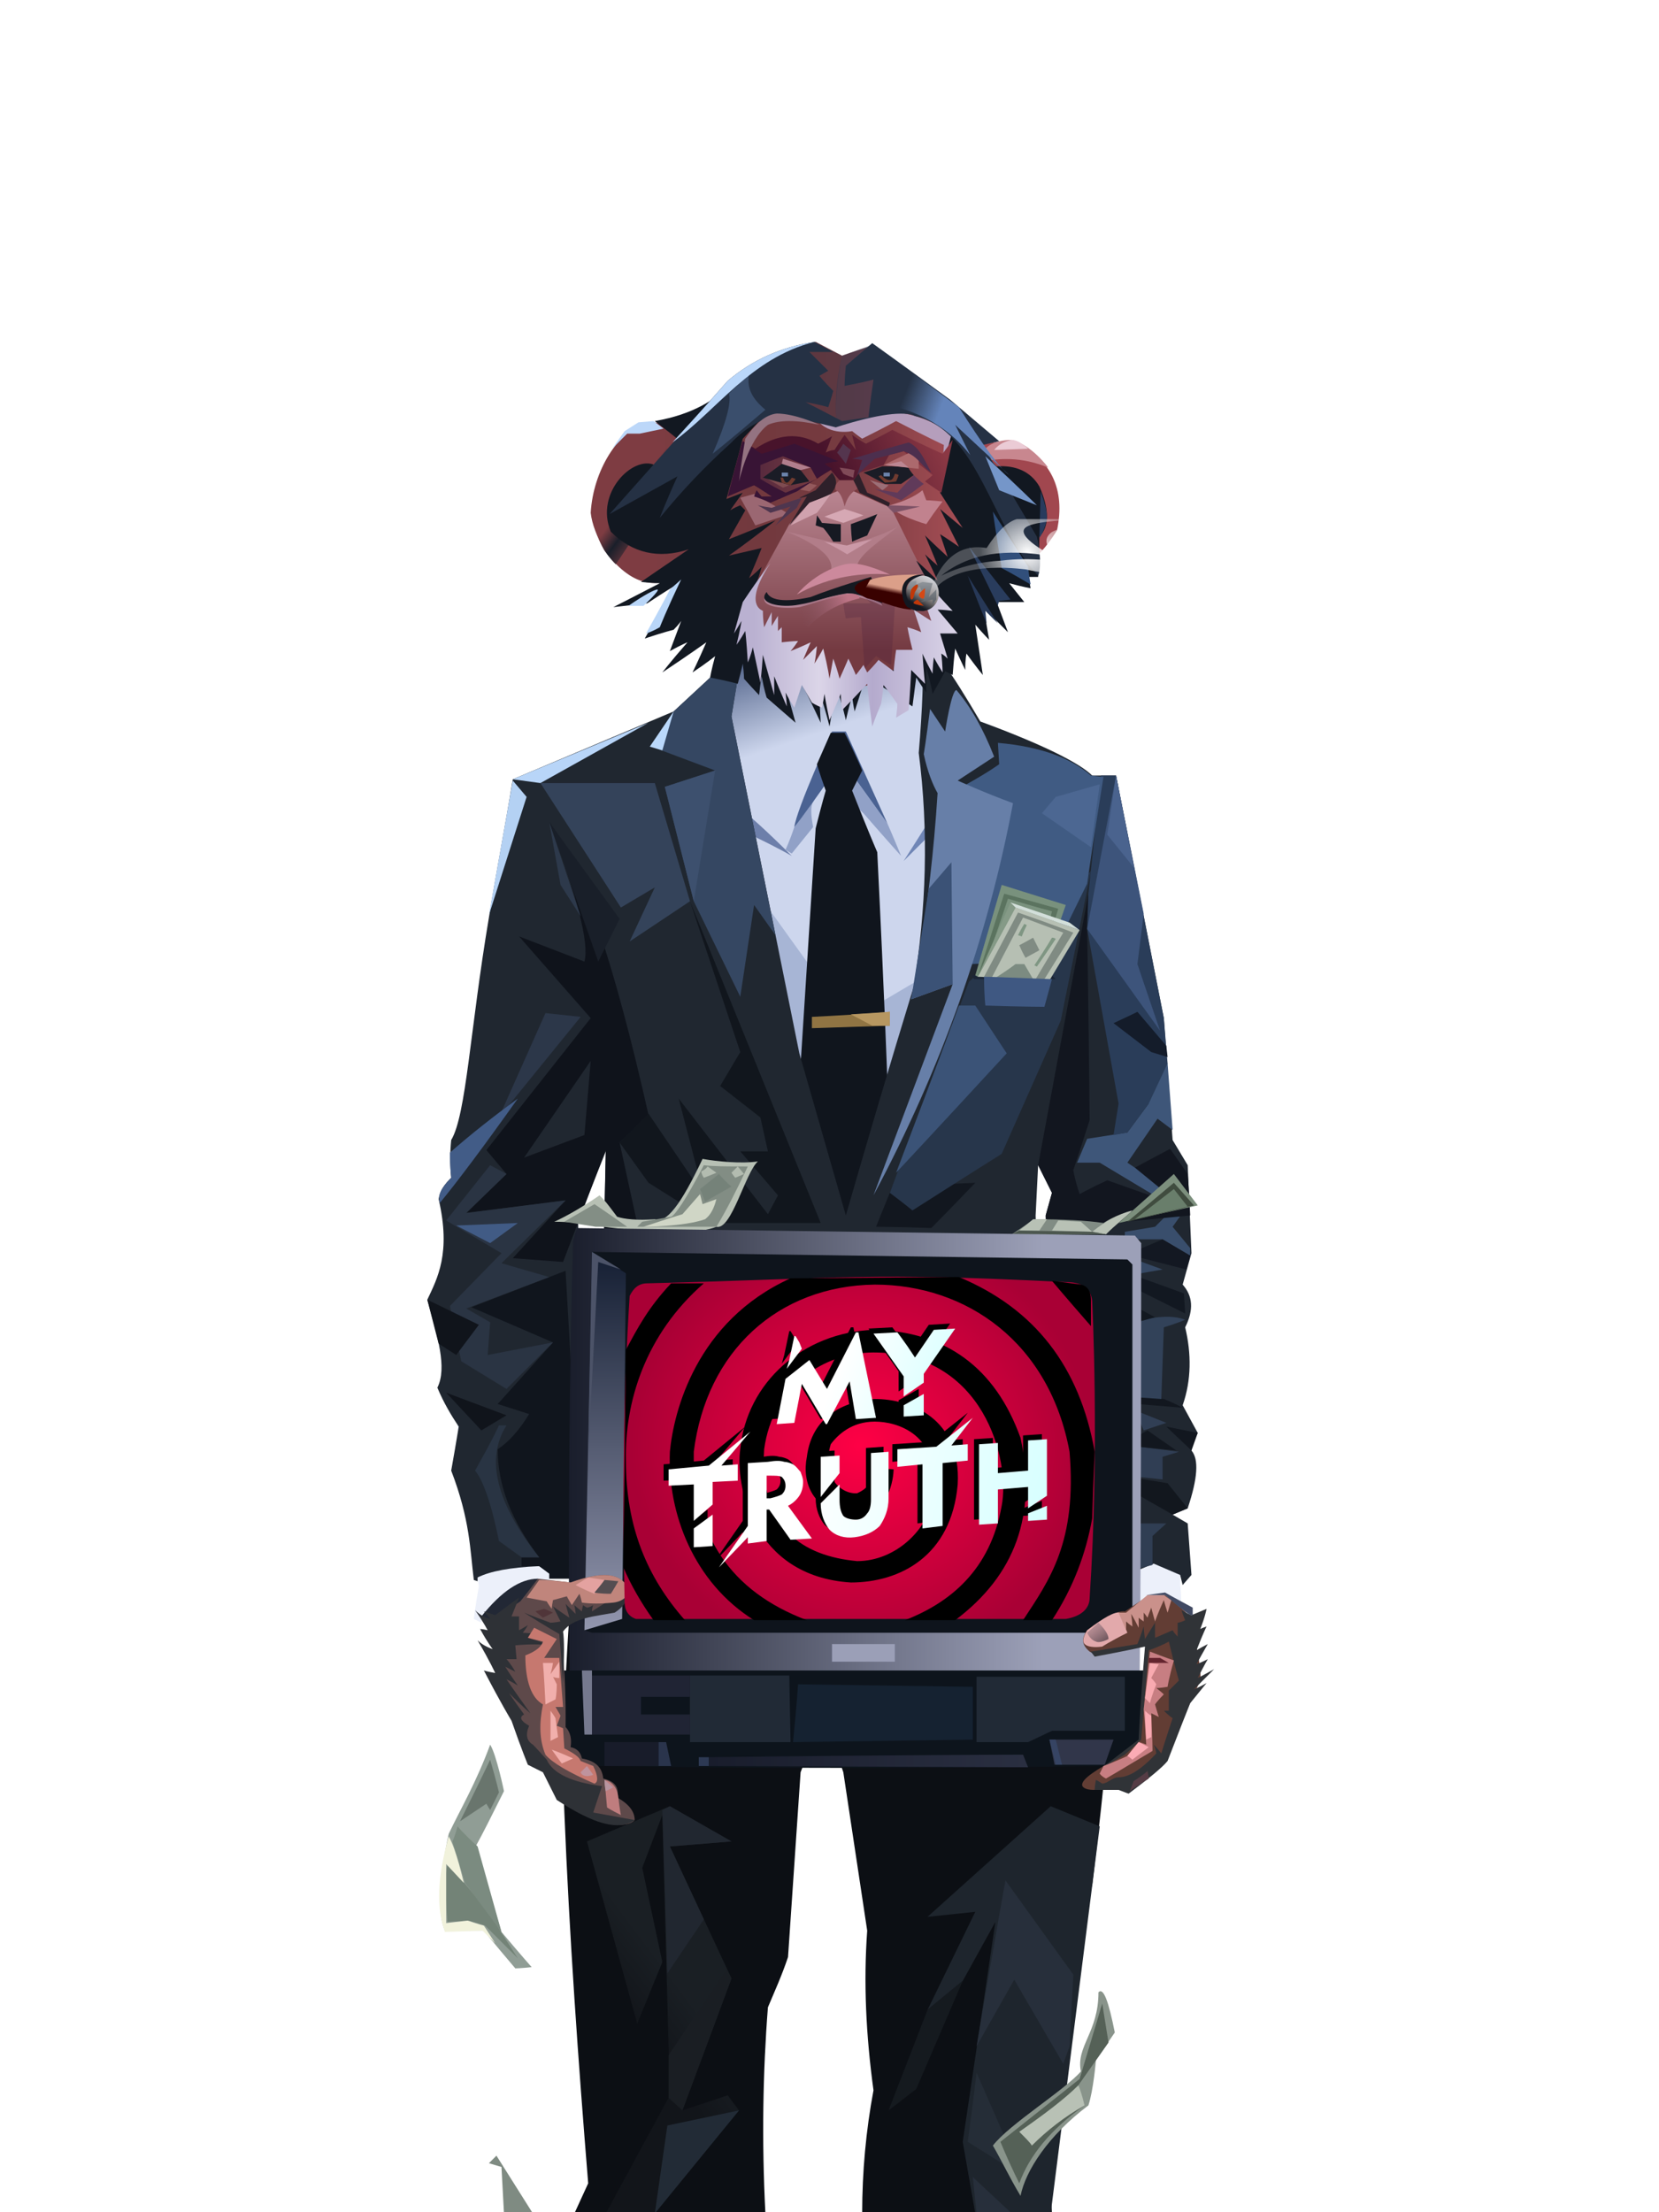 <?xml version="1.0" encoding="UTF-8"?>
<svg xmlns="http://www.w3.org/2000/svg" xmlns:xlink="http://www.w3.org/1999/xlink" width="1320px" height="1760px" viewBox="0 0 1320 1760" version="1.1">
<defs>
</defs>

<defs>
<linearGradient x1="57%" y1="42%" x2="47%" y2="62%" id="id-politician-body-politician-body-0">
<stop stop-color="#1a1f24" offset="0%">
</stop>
<stop stop-color="#12151a" offset="100%">
</stop>
</linearGradient>
<linearGradient x1="50%" y1="0%" x2="52%" y2="18%" id="id-politician-body-politician-body-1">
<stop stop-color="#3f527b" offset="0%">
</stop>
<stop stop-color="#cdd6ed" offset="100%">
</stop>
</linearGradient>
<linearGradient x1="50%" y1="0%" x2="50%" y2="100%" id="id-politician-body-politician-body-2">
<stop stop-color="#db9f89" offset="0%">
</stop>
<stop stop-color="#390100" offset="100%">
</stop>
</linearGradient>
<linearGradient x1="0%" y1="50%" x2="83%" y2="50%" id="id-politician-body-politician-body-3">
<stop stop-color="#191d2b" offset="0%">
</stop>
<stop stop-color="#9ca0b8" offset="100%">
</stop>
</linearGradient>
<linearGradient x1="100%" y1="50%" x2="0%" y2="50%" id="id-politician-body-politician-body-4">
<stop stop-color="#2a2f41" offset="0%">
</stop>
<stop stop-color="#191d2c" offset="100%">
</stop>
</linearGradient>
<linearGradient x1="50%" y1="0%" x2="50%" y2="100%" id="id-politician-body-politician-body-5">
<stop stop-color="#141e32" offset="0%">
</stop>
<stop stop-color="#9296ae" offset="100%">
</stop>
</linearGradient>
<linearGradient x1="84%" y1="50%" x2="13%" y2="50%" id="id-politician-body-politician-body-6">
<stop stop-color="#a1474f" offset="0%">
</stop>
<stop stop-color="#a44d54" offset="9%">
</stop>
<stop stop-color="#773b40" offset="41%">
</stop>
<stop stop-color="#72393e" offset="71%">
</stop>
<stop stop-color="#7e3c42" offset="100%">
</stop>
</linearGradient>
<linearGradient x1="50%" y1="0%" x2="50%" y2="80%" id="id-politician-body-politician-body-7">
<stop stop-color="#bb8793" offset="0%">
</stop>
<stop stop-color="#743a41" offset="100%">
</stop>
</linearGradient>
<linearGradient x1="33%" y1="54%" x2="61%" y2="85%" id="id-politician-body-politician-body-8">
<stop stop-color="#7e3c42" offset="0%">
</stop>
<stop stop-color="#1a1f2a" offset="40%">
</stop>
<stop stop-color="#783b41" offset="100%">
</stop>
</linearGradient>
<linearGradient x1="9%" y1="50%" x2="100%" y2="50%" id="id-politician-body-politician-body-9">
<stop stop-color="#bab1d1" offset="0%">
</stop>
<stop stop-color="#dbd5e8" offset="32%">
</stop>
<stop stop-color="#b4aacd" offset="58%">
</stop>
<stop stop-color="#dbd5e8" offset="100%">
</stop>
</linearGradient>
<linearGradient x1="39%" y1="37%" x2="6%" y2="25%" id="id-politician-body-politician-body-10">
<stop stop-color="#6484ba" offset="0%">
</stop>
<stop stop-color="#6484ba" offset="100%" stop-opacity="0">
</stop>
</linearGradient>
<linearGradient x1="25%" y1="54%" x2="87%" y2="46%" id="id-politician-body-politician-body-11">
<stop stop-color="#80525e" offset="0%" stop-opacity="0">
</stop>
<stop stop-color="#bc7486" offset="100%">
</stop>
</linearGradient>
<linearGradient x1="46%" y1="53%" x2="98%" y2="45%" id="id-politician-body-politician-body-12">
<stop stop-color="#48132b" offset="0%">
</stop>
<stop stop-color="#8b3844" offset="100%">
</stop>
</linearGradient>
<linearGradient x1="100%" y1="50%" x2="0%" y2="50%" id="id-politician-body-politician-body-13">
<stop stop-color="#783c40" offset="0%">
</stop>
<stop stop-color="#582a3e" offset="100%">
</stop>
</linearGradient>
<filter width="129%" height="120%" x="-15%" y="-10%" id="id-politician-body-politician-body-14" filterUnits="objectBoundingBox">
<feGaussianBlur in="SourceGraphic" stdDeviation="2">
</feGaussianBlur>
</filter>
<radialGradient cx="50%" cy="41%" r="59%" id="id-politician-body-politician-body-15" fx="50%" fy="41%" gradientTransform="translate(0.5,0.408) scale(0.407,1) rotate(-10) translate(-0.5,-0.408)">
<stop stop-color="#ffffff" offset="0%">
</stop>
<stop stop-color="#ffffff" offset="56%" stop-opacity="0.579">
</stop>
<stop stop-color="#ffffff" offset="100%" stop-opacity="0.243">
</stop>
</radialGradient>
<linearGradient x1="50%" y1="37%" x2="45%" y2="50%" id="id-politician-body-politician-body-16">
<stop stop-color="#db9f89" offset="0%">
</stop>
<stop stop-color="#390100" offset="100%">
</stop>
</linearGradient>
<linearGradient x1="70%" y1="0%" x2="29%" y2="82%" id="id-politician-body-politician-body-17">
<stop stop-color="#d5d8df" offset="0%">
</stop>
<stop stop-color="#8d8785" offset="62%">
</stop>
<stop stop-color="#141821" offset="100%">
</stop>
</linearGradient>
<linearGradient x1="50%" y1="0%" x2="50%" y2="100%" id="id-politician-body-politician-body-18">
<stop stop-color="#93989e" offset="0%">
</stop>
<stop stop-color="#5a5f65" offset="100%">
</stop>
</linearGradient>
<linearGradient x1="75%" y1="93%" x2="27%" y2="32%" id="id-politician-body-politician-body-19">
<stop stop-color="#725960" offset="0%">
</stop>
<stop stop-color="#967780" offset="100%" stop-opacity="0.63">
</stop>
</linearGradient>
</defs>
<g transform="translate(340,272)" id="id-politician-body-politician-body-20">
<g id="id-politician-body-politician-body-21">
<g transform="translate(0,189)" id="id-politician-body-politician-body-22">
<g transform="translate(108,744)" id="id-politician-body-politician-body-23">
<path d="M 9 556 C 111 556 161 556 161 556 C 158 498 159 443 163 392 C 168 380 174 367 179 352 L 189 205 L 207 158 L 223 205 L 242 331 C 239 372 241 414 247 458 C 241 490 238 523 238 556 L 389 556 C 386 514 391 469 403 423 C 406 404 400 355 421 295 C 426 253 431 211 434 169 L 434 27 L 9 28 C 1 123 -1 192 1 236 C 5 335 12 434 20 532 L 9 556 Z" fill="#0c0f14" id="id-politician-body-politician-body-24">
</path>
<polygon points="73 556 140 474 131 462 95 474 134 369 85 264 134 260 85 232 19 260 59 405 79 356 63 281 79 239 85 462 34 556" fill="url(#id-politician-body-politician-body-0)" id="id-politician-body-politician-body-25">
</polygon>
<polygon points="140 474 83 486 73 556" fill="#222b36" id="id-politician-body-politician-body-26">
</polygon>
<polygon points="112 322 83 365 79 235 85 232 134 260 85 264" fill="#212730" id="id-politician-body-politician-body-27">
</polygon>
<polygon points="134 369 130 362 84 430 84 464 95 474" fill="#1a1e23" id="id-politician-body-politician-body-28">
</polygon>
<polyline points="427 248 388 232 290 320 328 316 290 394 318 371 344 324 318 499 328 556 388 556" fill="#1e252d" id="id-politician-body-politician-body-29">
</polyline>
<path d="M 352 291 L 406 366 L 403 423 L 398 437 L 359 370 L 329 423 C 344 335 352 291 352 291 Z" fill="#272f3b" id="id-politician-body-politician-body-30">
</path>
<path d="M 329 444 C 353 499 365 526 365 526 L 322 499 C 327 462 329 444 329 444 Z" fill="#252d37" id="id-politician-body-politician-body-31">
</path>
<path d="M 326 527 L 357 556 L 329 556 C 327 537 326 527 326 527 Z" fill="#272f3b" id="id-politician-body-politician-body-32">
</path>
<path d="M 318 371 C 293 429 281 457 281 457 L 259 474 L 290 394 C 309 378 318 371 318 371 Z" fill="#151a1f" id="id-politician-body-politician-body-33">
</path>
<path d="M 1 28 C 3 9 4 0 4 0 L 435 1 L 435 28 C 146 28 1 28 1 28 Z" fill="#1a1e23" id="id-politician-body-politician-body-34">
</path>
</g>
<g transform="translate(12,30)" id="id-politician-body-politician-body-35">
<path d="M 228 52 C 196 75 180 86 180 86 C 102 121 63 139 63 139 C 26 372 8 488 8 488 C 3 532 0 554 0 554 C 19 698 29 771 29 771 C 26 788 25 797 25 797 C 29 799 31 800 31 800 C 31 796 32 794 32 794 C 56 778 69 770 69 770 C 79 770 85 770 85 770 C 95 571 100 471 100 471 C 124 410 136 379 136 379 C 133 446 131 492 130 516 L 463 506 C 463 411 464 364 464 364 C 483 430 493 463 493 463 C 513 670 523 773 523 773 C 543 781 553 785 553 785 C 564 782 569 781 569 781 C 582 789 588 792 588 792 C 588 777 587 769 587 769 C 588 744 588 731 588 731 C 577 718 571 712 571 712 C 581 706 586 703 586 703 C 573 490 566 384 566 384 C 538 222 523 141 523 141 C 457 109 423 93 423 93 L 391 47 C 282 50 228 52 228 52 Z" fill="#ecf0fa" id="id-politician-body-politician-body-36">
</path>
<path d="M 311 0 C 263 15 239 23 239 23 C 232 62 229 82 229 82 C 268 278 287 376 287 376 L 322 491 L 384 305 C 390 175 393 110 393 110 L 383 17 L 311 0 Z" fill="url(#id-politician-body-politician-body-1)" id="id-politician-body-politician-body-37">
</path>
<path d="M 278 190 C 256 168 244 158 244 158 L 247 174 C 268 184 278 190 278 190 Z" fill="#6d7faa" id="id-politician-body-politician-body-38">
</path>
<path d="M 259 231 C 302 291 324 321 324 321 L 385 285 L 384 305 L 324 491 L 287 376 C 268 280 259 231 259 231 Z" fill="#a7b5d5" id="id-politician-body-politician-body-39">
</path>
<path d="M 367 194 C 383 169 391 156 391 156 L 390 171 C 375 186 367 194 367 194 Z" fill="#7086b6" id="id-politician-body-politician-body-40">
</path>
<path d="M 365 190 C 358 173 354 164 354 164 C 330 131 318 114 318 114 C 293 150 280 167 280 167 C 276 179 273 185 273 185 C 276 187 278 188 278 188 L 295 167 C 293 157 293 150 295 147 C 297 143 300 139 304 134 C 321 145 331 152 335 156 C 355 179 365 190 365 190 Z" fill="#91a1c7" id="id-politician-body-politician-body-41">
</path>
<path d="M 280 167 C 282 152 310 91 310 91 L 321 91 L 354 164 L 318 114 C 298 143 285 161 280 167 Z" fill="#4a6292" id="id-politician-body-politician-body-42">
</path>
<path d="M 320 92 C 330 112 334 122 334 122 C 329 132 326 138 326 138 C 339 171 346 187 346 187 C 352 308 354 368 354 368 C 332 444 321 481 321 481 C 297 398 285 356 285 356 C 293 231 297 168 297 168 C 302 148 305 138 305 138 C 300 124 298 117 298 117 L 309 92 C 316 92 320 92 320 92 Z" fill="#10151d" id="id-politician-body-politician-body-43">
</path>
<path d="M 294 318 C 335 316 356 314 356 314 C 356 321 356 325 356 325 L 294 327 C 294 321 294 318 294 318 Z" fill="#907443" id="id-politician-body-politician-body-44">
</path>
<path d="M 356 314 C 356 321 356 325 356 325 C 347 325 342 325 342 325 L 325 316 L 356 314 Z" fill="#b79761" id="id-politician-body-politician-body-45">
</path>
</g>
<g transform="translate(0,51)" id="id-politician-body-politician-body-46">
<path d="M 124 744 L 100 741 L 89 734 C 66 735 50 738 40 743 C 40 743 40 744 40 746 L 37 745 C 34 721 34 697 19 658 C 21 647 23 635 25 623 C 19 614 13 604 8 592 C 16 576 8 551 0 522 C 8 505 19 485 9 442 C 10 435 14 430 19 425 C 18 415 18 405 19 395 C 31 375 34 307 49 218 C 55 181 62 145 68 108 L 196 54 L 251 3 L 242 58 L 296 326 L 333 455 C 350 396 368 335 387 273 C 397 211 399 149 391 87 C 394 52 395 23 394 0 C 401 0 416 21 440 62 C 489 80 519 95 529 105 C 534 105 540 105 548 105 L 586 298 L 593 395 L 605 415 L 608 485 L 601 510 C 609 519 610 530 603 544 C 608 565 608 586 601 606 L 613 628 C 610 632 608 637 608 642 C 614 649 613 664 605 688 L 593 693 L 605 700 L 608 741 L 601 749 L 599 741 L 578 732 L 566 737 L 509 749 L 492 455 L 497 437 L 486 415 L 484 455 L 485 496 L 140 505 L 142 404 L 120 459 L 124 744 Z" fill="#202730" id="id-politician-body-politician-body-47">
</path>
<polygon points="68 109 79 122 49 216" fill="#b4d1f3" id="id-politician-body-politician-body-48">
</polygon>
<polygon points="90 111 176 63 68 108" fill="#b8d5f8" id="id-politician-body-politician-body-49">
</polygon>
<polygon points="209 205 161 237 181 194 154 210 90 111 181 111" fill="#34435a" id="id-politician-body-politician-body-50">
</polygon>
<path d="M 97 142 C 123 177 149 255 176 375 L 176 375 L 153 397 L 173 489 L 140 496 L 142 403 L 108 492 L 68 489 L 110 443 L 31 453 L 63 422 L 47 403 L 130 298 L 73 233 L 125 253 C 129 238 119 201 97 142 Z M 130 332 L 77 409 L 125 391 L 130 332 Z" fill="#0f131b" id="id-politician-body-politician-body-51">
</path>
<polygon points="122 297 94 294 57 377" fill="#2c3749" id="id-politician-body-politician-body-52">
</polygon>
<path d="M 72 362 C 45 400 24 428 10 445 C 8 439 11 433 19 425 C 18 416 18 409 18 405 C 35 390 53 376 72 362 Z" fill="#425c87" id="id-politician-body-politician-body-53">
</path>
<path d="M 124 744 L 97 744 L 97 740 L 89 734 L 75 734 L 75 727 L 89 727 C 67 698 56 670 56 641 C 65 635 73 626 81 613 L 56 605 L 100 556 L 35 528 L 110 499 L 124 744 Z" fill="#10151d" id="id-politician-body-politician-body-54">
</path>
<path d="M 89 727 C 84 727 79 727 75 727 L 57 714 C 51 684 44 665 38 658 C 44 647 51 635 57 622 L 63 622 C 46 649 55 684 89 727 Z" fill="#293443" id="id-politician-body-politician-body-55">
</path>
<polygon points="63 614 43 626 15 596" fill="#10141b" id="id-politician-body-politician-body-56">
</polygon>
<polygon points="100 556 63 593 27 571 18 527 59 485 15 459 50 415 63 422 31 453 110 443 59 493 97 504 31 529 50 540 48 566" fill="#2a3443" id="id-politician-body-politician-body-57">
</polygon>
<polygon points="313 461 227 461 176 429 153 397 176 374 220 439 200 362 271 454 279 439 249 404 271 404 265 377 233 352 249 325 209 205" fill="#11161d" id="id-politician-body-politician-body-58">
</polygon>
<polygon points="249 281 260 208 277 232 242 58 251 3 196 54 181 83 229 101 189 114 212 205" fill="#354762" id="id-politician-body-politician-body-59">
</polygon>
<polygon points="212 205 229 101 189 114" fill="#3d506e" id="id-politician-body-politician-body-60">
</polygon>
<polygon points="196 54 177 82 187 85" fill="#bad8fb" id="id-politician-body-politician-body-61">
</polygon>
<polygon points="605 688 589 668 558 663 558 673 593 693" fill="#12171e" id="id-politician-body-politician-body-62">
</polygon>
<polygon points="588 700 577 710 577 733 558 738 563 700" fill="#303e53" id="id-politician-body-politician-body-63">
</polygon>
<polygon points="585 665 566 663 566 639 598 643 585 647" fill="#303e54" id="id-politician-body-politician-body-64">
</polygon>
<polygon points="570 626 588 620 563 610" fill="#313f55" id="id-politician-body-politician-body-65">
</polygon>
<polygon points="608 642 588 623 613 628" fill="#12171f" id="id-politician-body-politician-body-66">
</polygon>
<polygon points="596 642 566 639 566 630 573 626" fill="#12171f" id="id-politician-body-politician-body-67">
</polygon>
<path d="M 601 608 C 577 606 565 605 565 605 L 565 599 L 586 601 C 596 605 601 608 601 608 Z" fill="#12171f" id="id-politician-body-politician-body-68">
</path>
<path d="M 603 538 C 596 541 586 544 586 544 L 584 601 L 555 599 L 558 541 C 578 535 593 534 603 538 Z" fill="#324259" id="id-politician-body-politician-body-69">
</path>
<polygon points="602 517 603 533 555 509 555 500" fill="#121821" id="id-politician-body-politician-body-70">
</polygon>
<polygon points="579 536 555 523 557 542" fill="#121820" id="id-politician-body-politician-body-71">
</polygon>
<polygon points="585 498 562 502 555 500 555 487" fill="#364964" id="id-politician-body-politician-body-72">
</polygon>
<polygon points="607 487 585 474 555 474 555 468 579 464 593 450 603 450 593 464 607 481" fill="#394e6c" id="id-politician-body-politician-body-73">
</polygon>
<path d="M 604 498 L 557 486 L 585 474 L 607 487 C 605 494 604 498 604 498 Z" fill="#131822" id="id-politician-body-politician-body-74">
</path>
<path d="M 436 429 C 413 453 401 465 401 465 C 372 464 357 464 357 464 L 370 432 C 414 430 436 429 436 429 Z" fill="#12171f" id="id-politician-body-politician-body-75">
</path>
<polygon points="23 463 50 477 72 461" fill="#415b85" id="id-politician-body-politician-body-76">
</polygon>
<path d="M 386 451 C 433 421 457 406 457 406 L 504 300 C 520 221 528 181 528 181 C 464 240 431 269 431 269 L 368 437 C 380 446 386 451 386 451 Z" fill="#27364b" id="id-politician-body-politician-body-77">
</path>
<path d="M 605 422 C 596 409 591 402 591 402 C 572 412 563 417 563 417 C 590 439 603 449 603 449 C 561 434 541 427 541 427 C 526 434 519 438 519 438 C 515 426 514 419 514 419 C 523 392 527 379 527 379 C 526 278 525 227 525 227 L 526 199 L 486 415 L 497 437 L 492 455 L 492 466 L 607 455 C 606 433 605 422 605 422 Z" fill="#12161f" id="id-politician-body-politician-body-78">
</path>
<polygon points="585 435 580 440 535 413 517 413 525 394 557 389 574 366 548 334 546 302 589 334 593 387 581 378 557 413 563 417" fill="#3e5679" id="id-politician-body-politician-body-79">
</polygon>
<polygon points="546 391 557 389 574 366 589 334 586 298 548 105 536 105 526 199 525 227 550 366" fill="#2a3d59" id="id-politician-body-politician-body-80">
</polygon>
<path d="M 546 302 C 559 296 565 293 565 293 L 588 320 L 589 329 L 576 325 L 546 302 Z" fill="#141c2a" id="id-politician-body-politician-body-81">
</path>
<path d="M 525 227 L 583 308 C 571 273 565 255 565 255 L 570 215 L 548 105 L 525 227 Z" fill="#3d547b" id="id-politician-body-politician-body-82">
</path>
<polygon points="541 152 562 178 548 105" fill="#4a638e" id="id-politician-body-politician-body-83">
</polygon>
<path d="M 500 267 L 435 267 C 434 265 433 264 433 264 L 497 264 L 500 267 Z" fill="#1b2536" id="id-politician-body-politician-body-84">
</path>
<path d="M 525 191 C 505 232 495 252 495 252 C 454 254 433 255 433 255 C 431 160 429 112 429 112 C 447 102 455 96 455 96 L 454 79 C 488 82 512 91 528 105 C 531 105 534 106 538 106 C 529 162 525 191 525 191 Z" fill="#405b83" id="id-politician-body-politician-body-85">
</path>
<path d="M 461 326 C 403 389 373 421 373 421 C 407 332 423 288 423 288 L 436 288 C 453 314 461 326 461 326 Z" fill="#3b5377" id="id-politician-body-politician-body-86">
</path>
<path d="M 421 37 C 417 37 412 70 412 70 C 404 58 400 52 400 52 C 397 76 395 88 395 88 C 398 102 402 112 406 119 C 400 214 385 283 385 283 C 407 275 418 271 418 271 C 376 383 355 439 355 439 C 409 338 446 234 466 127 C 444 119 422 109 422 109 L 451 90 C 442 67 432 50 421 37 Z" fill="#677fa8" id="id-politician-body-politician-body-87">
</path>
<path d="M 417 174 L 418 271 C 396 279 385 283 385 283 L 399 195 L 417 174 Z" fill="#3b5276" id="id-politician-body-politician-body-88">
</path>
<polygon points="500 122 489 135 528 162 535 112" fill="#4c6792" id="id-politician-body-politician-body-89">
</polygon>
<polygon points="41 542 23 566 9 557 0 522" fill="#10141b" id="id-politician-body-politician-body-90">
</polygon>
<polygon points="97 142 153 219 136 253" fill="#191f29" id="id-politician-body-politician-body-91">
</polygon>
<polygon points="97 142 106 192 122 217" fill="#2d394b" id="id-politician-body-politician-body-92">
</polygon>
</g>
<g transform="translate(9,0)" id="id-politician-body-politician-body-93">
<path d="M 329 10 C 339 2 354 0 383 0 C 356 0 369 28 373 28 C 366 28 353 24 335 16 C 331 14 329 12 329 10 Z" fill="url(#id-politician-body-politician-body-2)" id="id-politician-body-politician-body-94">
</path>
<ellipse cx="381" cy="15" fill="#bebbb4" id="id-politician-body-politician-body-95" rx="13" ry="14">
</ellipse>
<path d="M 378 8 C 378 9 377 11 375 14 C 374 17 374 20 373 20 C 371 19 371 17 373 13 C 374 9 376 8 378 8 Z" fill="#c03809" id="id-politician-body-politician-body-96">
</path>
<path d="M 369 13 C 369 22 374 27 385 29 C 385 29 382 29 376 29 C 374 28 371 27 369 26 C 367 24 356 0 383 0 C 372 3 369 7 369 13 Z" fill="#131821" id="id-politician-body-politician-body-97">
</path>
<path d="M 383 11 C 383 11 379 14 379 16 C 378 18 381 20 382 19 C 383 18 383 11 383 11 Z" fill="#d54916" id="id-politician-body-politician-body-98">
</path>
<path d="M 377 20 C 377 20 382 25 382 25 C 382 25 376 25 375 23 C 374 22 377 20 377 20 Z" fill="#c03809" id="id-politician-body-politician-body-99">
</path>
<path d="M 429 316 L 427 315 C 441 267 448 243 448 243 L 499 259 L 478 319 C 446 317 429 316 429 316 Z" fill="#79917d" id="id-politician-body-politician-body-100">
</path>
<path d="M 450 250 C 479 258 493 262 493 262 L 476 319 L 429 316 C 443 272 450 250 450 250 Z" fill="#5b735f" id="id-politician-body-politician-body-101">
</path>
<path d="M 453 254 C 476 261 488 264 488 264 L 475 319 L 432 316 C 446 275 453 254 453 254 Z" fill="#7a927e" id="id-politician-body-politician-body-102">
</path>
<path d="M 429 316 C 449 280 459 261 459 261 C 493 273 510 279 510 279 L 486 319 C 448 317 429 316 429 316 Z" fill="#b7c0b4" id="id-politician-body-politician-body-103">
</path>
<path d="M 434 316 C 452 282 461 265 461 265 C 490 275 505 281 505 281 L 482 318 C 450 317 434 316 434 316 Z" fill="#808b83" id="id-politician-body-politician-body-104">
</path>
<path d="M 465 269 L 440 317 C 464 318 475 318 475 318 L 497 281 C 476 273 465 269 465 269 Z" fill="#b6bfb3" id="id-politician-body-politician-body-105">
</path>
<path d="M 473 285 C 466 289 462 291 462 291 C 465 298 467 301 467 301 L 478 295 C 475 289 473 285 473 285 Z" fill="#808b83" id="id-politician-body-politician-body-106">
</path>
<path d="M 466 274 C 468 275 468 275 468 275 C 465 281 464 284 464 284 L 461 283 C 464 277 466 274 466 274 Z" fill="#7f9683" id="id-politician-body-politician-body-107">
</path>
<path d="M 488 285 C 490 285 491 286 491 286 C 481 301 476 308 476 308 L 474 307 C 484 292 488 285 488 285 Z" fill="#7f9683" id="id-politician-body-politician-body-108">
</path>
<path d="M 443 317 C 454 310 459 306 459 306 C 464 306 466 306 466 306 L 473 318 C 453 317 443 317 443 317 Z" fill="#7c8b81" id="id-politician-body-politician-body-109">
</path>
<path d="M 429 316 L 455 257 L 459 261 C 439 298 429 316 429 316 Z" fill="#859a87" id="id-politician-body-politician-body-110">
</path>
<path d="M 455 257 L 459 261 C 493 273 510 279 510 279 L 502 273 L 455 257 Z" fill="#d3dfda" id="id-politician-body-politician-body-111">
</path>
<path d="M 210 461 C 221 463 241 465 254 463 C 244 472 233 518 221 515 C 197 525 124 514 124 514 C 114 512 103 511 92 511 C 101 507 115 499 128 490 C 133 495 133 495 142 507 C 148 509 158 510 172 509 C 181 513 193 497 210 461 Z" fill="#b7c0b4" id="id-politician-body-politician-body-112">
</path>
<path d="M 211 466 C 218 467 229 467 246 467 C 237 486 229 502 221 515 C 200 515 158 515 158 515 C 161 512 162 511 162 511 L 185 507 C 188 506 197 493 211 466 Z" fill="#828d84" id="id-politician-body-politician-body-113">
</path>
<path d="M 210 497 L 221 493 C 219 501 216 506 212 509 C 195 515 163 515 163 515 C 184 508 194 505 194 505 L 208 489 L 210 497 Z" fill="#d0d6c6" id="id-politician-body-politician-body-114">
</path>
<path d="M 150 515 C 133 503 124 497 124 497 L 100 511 L 125 515 C 142 515 150 515 150 515 Z" fill="#838e85" id="id-politician-body-politician-body-115">
</path>
<path d="M 211 476 C 209 473 209 471 209 471 C 213 469 214 467 214 467 L 221 472 C 214 475 211 476 211 476 Z" fill="#b3bcb0" id="id-politician-body-politician-body-116">
</path>
<path d="M 233 472 C 235 475 236 476 236 476 C 241 474 243 473 243 473 L 238 467 C 234 471 233 472 233 472 Z" fill="#b3bcb0" id="id-politician-body-politician-body-117">
</path>
<path d="M 223 473 C 229 480 233 483 233 483 C 219 491 212 495 212 495 L 208 485 C 218 477 223 473 223 473 Z" fill="#758279" id="id-politician-body-politician-body-118">
</path>
<path d="M 41 927 C 46 935 52 964 52 964 C 42 984 35 998 30 1007 C 34 1023 50 1076 50 1076 C 66 1095 74 1104 74 1104 C 65 1105 61 1105 61 1105 C 44 1085 36 1075 36 1075 C 15 1075 5 1075 5 1075 C -1 1061 0 1035 8 998 C 17 979 30 957 41 927 Z" fill="#909d95" id="id-politician-body-politician-body-119">
</path>
<path d="M 7 1023 C 14 1029 26 1043 42 1064 L 63 1097 L 37 1071 C 28 1068 24 1067 24 1067 L 7 1068 C 5 1044 5 1029 7 1023 Z" fill="#738377" id="id-politician-body-politician-body-120">
</path>
<path d="M 15 992 C 13 1000 11 1004 11 1004 L 21 1037 L 50 1076 L 31 1008 C 20 998 15 992 15 992 Z" fill="#7b8b80" id="id-politician-body-politician-body-121">
</path>
<path d="M 41 939 C 46 956 48 965 48 965 C 43 975 41 979 41 979 C 39 976 38 974 38 974 L 17 988 C 33 956 41 939 41 939 Z" fill="#69756d" id="id-politician-body-politician-body-122">
</path>
<path d="M 8 1000 C 14 1010 20 1037 20 1037 L 6 1022 L 6 1069 L 23 1067 C 32 1070 36 1071 36 1071 L 45 1085 L 35 1075 L 5 1076 C -2 1057 -1 1032 8 1000 Z" fill="#f1f2dc" id="id-politician-body-politician-body-123">
</path>
<path d="M 525 1124 C 525 1156 507 1167 511 1187 C 498 1202 454 1229 441 1246 C 448 1258 454 1271 463 1286 C 467 1266 485 1238 517 1214 C 521 1202 523 1178 523 1178 L 538 1156 C 533 1131 529 1120 525 1124 Z" fill="#89948b" id="id-politician-body-politician-body-124">
</path>
<path d="M 462 1276 C 457 1266 452 1255 447 1243 L 510 1193 L 528 1133 L 533 1164 L 509 1198 L 514 1214 C 487 1233 470 1254 462 1276 Z" fill="#556157" id="id-politician-body-politician-body-125">
</path>
<path d="M 509 1198 C 510 1200 512 1206 514 1214 C 498 1223 484 1234 472 1246 C 471 1244 467 1240 462 1235 C 482 1221 498 1209 509 1198 Z" fill="#b8c1b5" id="id-politician-body-politician-body-126">
</path>
<polygon points="75 1300 52 1300 50 1263 40 1260 46 1254" fill="#7f8b82" id="id-politician-body-politician-body-127">
</polygon>
<polygon points="585 473 604 498 541 512" fill="#7c8f7d" id="id-politician-body-politician-body-128">
</polygon>
<polygon points="585 480 601 498 548 511" fill="#404c3f" id="id-politician-body-politician-body-129">
</polygon>
<polygon points="585 485 596 499 554 509" fill="#697e6b" id="id-politician-body-politician-body-130">
</polygon>
<path d="M 456 521 L 474 509 C 497 509 516 510 529 512 C 535 508 542 505 551 503 L 529 521 L 456 521 Z" fill="#818c84" id="id-politician-body-politician-body-131">
</path>
<polygon points="484 509 478 518 462 518 473 509" fill="#b8c1b5" id="id-politician-body-politician-body-132">
</polygon>
<polygon points="493 510 488 518 520 519 511 511" fill="#b8c1b5" id="id-politician-body-politician-body-133">
</polygon>
<path d="M 531 521 L 520 519 C 530 511 540 505 552 502 C 547 507 539 513 531 521 Z" fill="#b9c2b6" id="id-politician-body-politician-body-134">
</path>
<polygon points="456 521 531 521 520 519 462 518" fill="#4c574f" id="id-politician-body-politician-body-135">
</polygon>
</g>
</g>
<g transform="translate(37,0)" id="id-politician-body-politician-body-136">
<g transform="translate(71,705)" id="id-politician-body-politician-body-137">
<path d="M 457 411 C 455 411 451 402 451 402 C 450 370 450 354 450 354 C 160 353 15 352 15 352 C 16 392 17 412 17 412 C 11 411 8 408 6 402 C 2 208 8 10 8 10 C 10 3 11 0 11 0 C 307 4 455 6 455 6 L 460 12 C 460 274 459 407 457 411 Z" fill="url(#id-politician-body-politician-body-3)" id="id-politician-body-politician-body-138">
</path>
<path d="M 0 352 L 462 352 L 462 400 C 459 415 448 424 429 428 C 276 430 178 430 28 428 C 13 425 3 415 0 400 L 0 352 Z" fill="#0d141c" id="id-politician-body-politician-body-139">
</path>
<polygon points="108 428 108 421 116 421 116 428" fill="#2d3953" id="id-politician-body-politician-body-140">
</polygon>
<polygon points="101 356 101 403 23 403 23 356" fill="#202434" id="id-politician-body-politician-body-141">
</polygon>
<polygon points="101 373 62 373 62 387 101 387" fill="#0d141c" id="id-politician-body-politician-body-142">
</polygon>
<polygon points="33 428 33 409 76 409 76 428" fill="#181c2a" id="id-politician-body-politician-body-143">
</polygon>
<polygon points="76 409 82 409 86 428 76 428" fill="#2a344c" id="id-politician-body-politician-body-144">
</polygon>
<path d="M 187 363 L 326 365 L 326 407 L 183 409 C 186 379 187 363 187 363 Z" fill="#152231" id="id-politician-body-politician-body-145">
</path>
<path d="M 116 428 L 116 421 C 283 419 366 419 366 419 L 370 429 L 116 428 Z" fill="url(#id-politician-body-politician-body-4)" id="id-politician-body-politician-body-146">
</path>
<polygon points="438 407 431 427 391 427 387 407" fill="#31364a" id="id-politician-body-politician-body-147">
</polygon>
<polygon points="392 407 397 427 392 427 387 407" fill="#364463" id="id-politician-body-politician-body-148">
</polygon>
<polygon points="329 357 329 409 370 409 389 400 447 400 447 357" fill="#212a36" id="id-politician-body-politician-body-149">
</polygon>
<polygon points="180 356 181 409 101 409 101 356" fill="#212a36" id="id-politician-body-politician-body-150">
</polygon>
<polygon points="23 19 449 25 453 29 453 316 449 322 23 322 17 320" fill="#0e141c" id="id-politician-body-politician-body-151">
</polygon>
<path d="M 23 403 L 17 403 L 15 352 L 23 352 C 23 386 23 403 23 403 Z" fill="#75798e" id="id-politician-body-politician-body-152">
</path>
<polygon points="50 36 47 311 17 320 23 19" fill="url(#id-politician-body-politician-body-5)" id="id-politician-body-politician-body-153">
</polygon>
<polygon points="23 19 46 33 28 27 20 179" fill="#4c5368" id="id-politician-body-politician-body-154">
</polygon>
<polygon points="214 331 264 331 264 345 214 345" fill="#9b9fb7" id="id-politician-body-politician-body-155">
</polygon>
</g>
<g transform="translate(93,0)" id="id-politician-body-politician-body-156">
<path d="M 71 78 C 61 66 54 63 44 64 C 22 71 2 102 0 136 C 1 145 5 155 11 166 C 32 194 53 199 76 182 C 111 219 134 266 210 270 C 245 270 282 240 321 182 C 337 187 354 177 371 150 C 378 117 366 93 337 79 C 326 79 318 80 311 82 C 292 55 263 28 224 3 C 208 8 200 11 200 11 L 179 0 C 135 13 100 39 71 78 Z" fill="url(#id-politician-body-politician-body-6)" id="id-politician-body-politician-body-157">
</path>
<path d="M 203 116 C 227 127 239 132 239 132 C 264 183 277 208 277 208 C 259 256 234 278 202 274 C 151 274 125 205 125 205 L 158 145 L 174 128 C 193 120 203 116 203 116 Z" fill="url(#id-politician-body-politician-body-7)" id="id-politician-body-politician-body-158">
</path>
<path d="M 364 100 C 347 93 329 91 308 96 C 311 84 320 78 335 78 C 351 82 364 100 364 100 Z" fill="#c8878f" id="id-politician-body-politician-body-159">
</path>
<path d="M 348 85 L 321 86 C 325 81 330 79 335 78 C 341 78 348 85 348 85 Z" fill="#ebcbd5" id="id-politician-body-politician-body-160">
</path>
<path d="M 196 67 C 208 64 225 59 248 54 C 231 20 222 3 222 3 L 200 11 C 195 32 194 51 196 67 Z" fill="#2d3952" opacity="0.483" id="id-politician-body-politician-body-161">
</path>
<path d="M 196 67 C 193 43 200 11 200 11 C 186 4 179 0 179 0 C 168 14 161 35 159 58 C 169 60 181 63 196 67 Z" fill="#243145" opacity="0.296" id="id-politician-body-politician-body-162">
</path>
<path d="M 20 177 C 18 175 15 172 11 166 C 8 161 5 154 3 147 L 52 78 C 57 81 61 84 63 88 C 65 91 67 96 69 103 L 20 177 Z" fill="url(#id-politician-body-politician-body-8)" id="id-politician-body-politician-body-163">
</path>
<path d="M 161 57 C 166 39 168 8 150 9 C 117 15 114 52 51 63 C 64 73 70 78 70 78 C 63 84 57 91 51 98 C 34 90 3 120 16 151 C 33 168 54 173 78 165 C 53 182 40 191 40 191 C 50 192 55 192 55 192 C 30 205 18 211 18 211 C 36 209 45 208 45 208 C 60 198 67 194 67 194 C 51 222 43 236 43 236 C 58 231 66 229 66 229 C 70 225 72 222 72 222 C 66 238 63 246 63 246 C 72 241 77 239 77 239 C 63 255 57 263 57 263 C 81 247 92 239 92 239 C 85 255 81 263 81 263 C 93 255 99 250 99 250 C 96 261 95 267 95 267 C 110 270 117 272 117 272 C 120 261 121 256 121 256 C 122 264 122 268 122 268 C 130 277 134 281 134 281 C 135 271 136 266 136 266 C 138 277 140 283 140 283 C 155 296 163 303 163 303 L 151 260 C 162 268 168 272 168 272 C 178 292 183 303 183 303 C 182 286 182 278 182 278 C 188 297 190 306 190 306 C 194 284 195 273 195 273 C 201 291 203 301 203 301 C 206 288 208 282 208 282 C 209 290 210 294 210 294 C 216 275 219 266 219 266 C 244 282 256 290 256 290 C 258 275 259 267 259 267 C 264 275 267 279 267 279 C 267 266 267 259 267 259 C 271 273 272 280 272 280 C 279 268 282 262 282 262 C 286 264 288 265 288 265 C 289 251 290 244 290 244 C 295 255 298 261 298 261 C 298 252 299 248 299 248 C 307 259 312 265 312 265 C 308 238 306 225 306 225 C 313 233 317 237 317 237 C 314 220 313 212 313 212 C 325 224 332 231 332 231 C 326 215 323 207 323 207 C 338 207 345 207 345 207 C 337 197 333 192 333 192 C 344 195 350 196 350 196 C 349 190 348 187 348 187 C 353 187 356 187 356 187 C 357 166 357 155 357 155 C 365 147 365 133 357 115 C 350 103 338 98 323 99 C 299 75 287 64 287 64 C 281 101 278 120 278 120 C 290 139 296 148 296 148 C 284 138 278 133 278 133 C 288 153 293 163 293 163 C 283 156 278 153 278 153 C 282 165 284 171 284 171 C 272 160 266 154 266 154 C 273 170 276 178 276 178 C 269 172 266 169 266 169 C 273 183 276 190 276 190 C 265 179 259 174 259 174 C 271 195 276 206 276 206 C 277 241 251 264 200 275 C 141 254 118 227 132 192 C 135 183 136 179 136 179 C 130 185 126 188 126 188 C 133 172 136 164 136 164 C 119 168 110 170 110 170 C 135 152 147 142 147 142 C 123 152 110 157 110 157 C 119 141 123 134 123 134 C 120 131 119 130 119 130 C 114 132 111 134 111 134 C 118 124 121 120 121 120 C 113 123 108 125 108 125 C 117 93 121 77 121 77 L 136 61 C 146 56 154 55 161 57 Z" fill="#121821" id="id-politician-body-politician-body-164">
</path>
<path d="M 143 176 C 129 197 128 210 137 214 C 137 221 138 227 138 227 C 142 219 144 215 144 215 C 144 223 144 226 144 226 C 147 221 149 218 149 218 C 149 226 149 230 149 230 C 151 228 152 227 152 227 C 152 235 152 239 152 239 C 161 238 165 238 165 238 C 161 244 159 246 159 246 C 169 242 175 239 175 239 C 171 248 169 253 169 253 C 176 246 180 242 180 242 C 179 252 178 256 178 256 C 183 248 185 244 185 244 C 189 260 190 268 190 268 C 192 257 193 252 193 252 C 197 263 198 268 198 268 C 203 257 205 252 205 252 C 209 260 211 265 211 265 C 215 260 217 257 217 257 C 219 261 220 263 220 263 C 226 257 229 253 229 253 C 237 259 241 262 241 262 C 242 251 243 245 243 245 C 252 245 256 245 256 245 C 253 233 252 227 252 227 C 259 229 263 231 263 231 C 259 219 257 213 257 213 C 266 219 271 222 271 222 C 266 207 263 200 263 200 C 272 201 276 201 276 201 C 284 210 288 214 288 214 C 280 213 276 213 276 213 C 287 226 292 232 292 232 C 283 232 278 232 278 232 C 282 245 284 252 284 252 C 281 249 279 248 279 248 C 280 258 280 263 280 263 C 275 255 273 251 273 251 C 272 259 272 264 272 264 C 266 253 264 248 264 248 C 265 264 266 272 266 272 C 259 265 255 261 255 261 C 254 282 253 293 253 293 C 246 297 243 299 243 299 C 244 291 244 288 244 288 C 237 278 233 273 233 273 C 232 283 231 288 231 288 C 226 300 224 306 224 306 C 221 283 220 272 220 272 C 207 286 200 293 200 293 C 199 285 199 280 199 280 C 193 294 190 301 190 301 C 187 287 186 280 186 280 C 185 287 184 291 184 291 C 179 289 176 287 176 287 C 171 278 168 273 168 273 C 164 285 162 291 162 291 C 157 283 155 279 155 279 C 156 287 156 290 156 290 C 149 274 146 266 146 266 C 146 276 146 281 146 281 C 140 260 137 249 137 249 C 136 264 135 271 135 271 C 131 252 129 243 129 243 C 127 251 125 255 125 255 C 124 238 123 230 123 230 C 119 237 116 241 116 241 C 119 229 120 222 120 222 C 116 229 114 232 114 232 L 121 207 C 135 186 143 176 143 176 Z" fill="url(#id-politician-body-politician-body-9)" id="id-politician-body-politician-body-165">
</path>
<path d="M 180 62 C 190 75 208 71 208 71 C 213 75 216 77 216 77 C 234 68 243 63 243 63 C 268 76 281 82 281 82 C 280 96 280 104 280 104 C 284 84 287 74 287 74 C 275 64 260 58 243 56 C 226 56 197 71 180 62 Z" fill="#b59ebc" id="id-politician-body-politician-body-166">
</path>
<path d="M 55 140 C 72 119 91 99 111 81 C 131 60 150 58 150 58 C 180 64 195 68 195 68 C 229 57 250 55 258 59 C 309 71 318 146 356 186 C 360 176 355 155 355 155 C 326 106 312 82 312 82 C 321 80 325 79 325 79 C 299 57 286 46 286 46 C 245 16 224 1 224 1 C 210 13 203 19 203 19 C 202 29 202 35 202 35 C 218 32 225 30 225 30 C 222 50 221 60 221 60 C 207 62 200 63 200 63 C 181 53 171 48 171 48 C 183 50 189 52 189 52 C 192 43 193 39 193 39 C 185 31 182 27 182 27 C 187 24 189 23 189 23 C 179 13 174 8 174 8 C 187 8 193 8 193 8 C 183 3 178 0 178 0 C 152 4 129 14 109 31 C 64 82 15 137 15 137 L 69 107 C 59 129 55 140 55 140 Z" fill="#253144" id="id-politician-body-politician-body-167">
</path>
<path d="M 355 130 C 335 122 325 118 325 118 L 314 91 C 342 117 355 130 355 130 Z" fill="#7596c9" id="id-politician-body-politician-body-168">
</path>
<path d="M 333 106 C 304 79 290 66 290 66 C 298 82 302 90 302 90 C 287 71 268 59 244 52 C 249 31 251 21 251 21 L 293 52 C 312 82 325 100 333 106 Z" fill="url(#id-politician-body-politician-body-10)" id="id-politician-body-politician-body-169">
</path>
<path d="M 139 54 C 111 78 97 89 97 89 C 108 64 112 48 110 41 L 126 26 C 124 36 128 45 139 54 Z" fill="#3a4e6c" id="id-politician-body-politician-body-170">
</path>
<path d="M 178 0 C 127 13 101 54 65 80 C 74 70 89 54 109 31 C 129 14 152 4 178 0 Z" fill="#bad7fa" id="id-politician-body-politician-body-171">
</path>
<path d="M 55 227 C 48 231 44 232 44 232 C 57 209 63 197 63 197 L 72 189 C 60 214 55 227 55 227 Z" fill="#b9d6f8" id="id-politician-body-politician-body-172">
</path>
<path d="M 53 197 C 56 197 42 210 42 210 L 30 210 C 43 201 51 197 53 197 Z" fill="#b9d6f8" id="id-politician-body-politician-body-173">
</path>
<path d="M 324 224 C 308 199 300 186 300 186 C 310 212 315 224 315 224 L 314 214 C 321 221 324 224 324 224 Z" fill="#273857" id="id-politician-body-politician-body-174">
</path>
<path d="M 324 210 C 309 179 301 163 301 163 C 323 191 334 205 334 205 L 325 206 C 324 209 324 210 324 210 Z" fill="#293c5d" id="id-politician-body-politician-body-175">
</path>
<path d="M 350 193 C 335 184 327 180 327 180 C 322 150 320 135 320 135 L 348 179 C 349 188 350 193 350 193 Z" fill="#314f7b" id="id-politician-body-politician-body-176">
</path>
<path d="M 357 156 L 358 119 C 361 127 363 134 363 140 C 362 149 357 156 357 156 Z" fill="#283b5d" id="id-politician-body-politician-body-177">
</path>
<path d="M 192 104 C 197 110 196 116 190 122 C 179 126 174 128 174 128 C 163 140 158 146 158 146 C 167 131 172 123 172 123 C 168 124 166 124 166 124 L 179 118 C 187 109 192 104 192 104 Z" fill="#2e202a" id="id-politician-body-politician-body-178">
</path>
<path d="M 156 151 C 187 158 203 162 203 162 C 222 157 236 152 244 147 C 237 154 212 169 212 179 L 191 182 C 194 173 183 162 156 151 Z" fill="#b27d89" id="id-politician-body-politician-body-179">
</path>
<path d="M 204 169 L 224 157 C 210 160 204 162 204 162 L 186 159 C 198 165 204 169 204 169 Z" fill="#cb99a7" id="id-politician-body-politician-body-180">
</path>
<path d="M 186 139 C 197 135 202 133 202 133 C 212 136 217 138 217 138 L 201 144 C 191 141 186 139 186 139 Z" fill="#d6a8b4" id="id-politician-body-politician-body-181">
</path>
<path d="M 180 138 C 183 142 184 144 184 144 C 194 145 199 145 199 145 C 199 155 199 159 199 159 C 195 159 193 159 193 159 C 188 151 185 148 185 148 L 179 146 C 180 140 180 138 180 138 Z" fill="#161922" id="id-politician-body-politician-body-182">
</path>
<path d="M 208 159 C 207 150 207 145 207 145 C 221 140 228 137 228 137 L 220 154 C 212 157 208 159 208 159 Z" fill="#161922" id="id-politician-body-politician-body-183">
</path>
<path d="M 140 201 C 144 211 166 207 175 204 C 195 196 223 189 223 189 C 229 203 232 210 232 210 C 220 204 211 202 204 202 C 186 204 179 208 166 211 C 151 213 132 210 140 201 Z" fill="#b08294" id="id-politician-body-politician-body-184">
</path>
<path d="M 140 199 C 144 209 166 205 175 203 C 195 195 223 187 223 187 C 229 201 232 208 232 208 C 220 203 211 200 204 200 C 186 203 179 207 166 209 C 151 212 132 208 140 199 Z" fill="#151921" id="id-politician-body-politician-body-184">
</path>
<path d="M 214 204 C 197 208 183 216 173 227 C 162 220 154 215 149 210 C 168 213 212 192 214 204 Z" fill="url(#id-politician-body-politician-body-11)" id="id-politician-body-politician-body-186">
</path>
<path d="M 164 201 C 185 189 210 183 238 185 C 222 178 211 175 202 177 C 178 183 164 201 164 201 Z" fill="#cc899c" id="id-politician-body-politician-body-187">
</path>
<path d="M 191 121 C 184 131 180 136 180 136 L 159 146 L 174 128 C 185 124 191 121 191 121 Z" fill="#d0a2ae" id="id-politician-body-politician-body-188">
</path>
<path d="M 202 131 C 204 124 207 120 212 117 C 213 114 209 110 209 110 C 202 110 198 110 198 110 C 195 113 194 115 195 118 C 200 120 202 131 202 131 Z" fill="#90515a" id="id-politician-body-politician-body-189">
</path>
<path d="M 267 145 C 275 133 280 127 280 127 C 271 126 267 126 267 126 C 265 121 264 118 264 118 C 258 123 249 127 238 130 C 242 138 267 145 267 145 Z" fill="#c1828e" id="id-politician-body-politician-body-190">
</path>
<path d="M 262 131 C 244 130 235 130 235 130 L 241 136 L 262 131 Z" fill="#7c5165" id="id-politician-body-politician-body-191">
</path>
<path d="M 158 137 C 140 143 131 146 131 146 C 123 131 119 124 119 124 L 130 121 C 149 132 158 137 158 137 Z" fill="#9b6772" id="id-politician-body-politician-body-192">
</path>
<path d="M 168 124 C 152 129 144 132 144 132 C 137 131 133 130 133 130 C 140 134 143 136 143 136 C 153 133 159 131 159 131 C 151 141 147 146 147 146 L 164 132 C 167 126 168 124 168 124 Z" fill="#4e364f" id="id-politician-body-politician-body-193">
</path>
<path d="M 180 114 C 175 113 173 112 173 112 C 167 115 164 117 164 117 L 174 119 C 178 116 180 114 180 114 Z" fill="#94595c" id="id-politician-body-politician-body-194">
</path>
<path d="M 237 114 C 234 117 232 118 232 118 L 222 110 C 232 113 237 114 237 114 Z" fill="#9c6f77" id="id-politician-body-politician-body-195">
</path>
<path d="M 238 128 C 226 122 220 120 220 120 C 215 109 213 104 213 104 C 211 108 209 110 209 110 L 214 120 L 237 131 C 238 129 238 128 238 128 Z" fill="#2e202a" id="id-politician-body-politician-body-196">
</path>
<path d="M 257 106 C 262 111 265 113 265 113 C 253 122 247 126 247 126 C 233 120 226 117 226 117 L 244 120 C 252 111 257 106 257 106 Z" fill="#603a5a" id="id-politician-body-politician-body-197">
</path>
<path d="M 181 81 C 189 77 192 75 192 75 C 189 83 187 88 187 88 C 191 86 194 86 194 86 C 199 78 202 74 202 74 C 208 82 211 86 211 86 C 209 78 208 74 208 74 C 215 79 219 81 219 81 C 233 74 240 70 240 70 C 266 83 280 89 280 89 C 285 82 288 78 288 78 C 282 106 279 120 279 120 C 270 114 266 111 266 111 C 270 108 272 106 272 106 C 257 94 249 87 249 87 L 226 93 L 214 104 L 209 110 L 198 110 L 191 102 C 184 106 180 109 180 109 L 150 125 L 130 114 L 110 121 C 117 93 121 79 121 79 L 131 85 C 149 73 166 72 181 81 Z" fill="url(#id-politician-body-politician-body-12)" id="id-politician-body-politician-body-198">
</path>
<path d="M 164 119 C 150 125 143 128 143 128 C 134 124 130 123 130 123 C 131 120 132 118 132 118 C 135 122 136 123 136 123 C 142 123 144 123 144 123 C 135 117 130 114 130 114 L 109 123 C 116 96 120 81 121 79 C 131 86 136 89 136 89 C 153 84 162 81 162 81 C 185 90 197 95 197 95 C 189 96 186 97 186 97 C 190 100 192 101 192 101 L 179 109 C 169 116 164 119 164 119 Z" fill="#381435" id="id-politician-body-politician-body-199">
</path>
<path d="M 155 120 C 141 113 135 109 135 109 C 135 102 135 98 135 98 C 147 93 153 91 153 91 L 175 100 L 180 109 C 163 117 155 120 155 120 Z" fill="url(#id-politician-body-politician-body-13)" id="id-politician-body-politician-body-200">
</path>
<path d="M 153 116 C 144 111 139 108 139 108 L 158 114 L 153 116 Z" fill="#7f4c50" id="id-politician-body-politician-body-200">
</path>
<path d="M 137 108 C 147 101 152 97 152 97 C 162 100 167 102 167 102 L 174 111 L 159 114 C 144 110 137 108 137 108 Z" fill="#1a1c26" id="id-politician-body-politician-body-202">
</path>
<polygon points="153 93 175 100 167 102 152 97" fill="#b17e8d" id="id-politician-body-politician-body-203">
</polygon>
<path d="M 151 108 L 152 112 C 156 113 159 114 159 114 C 162 111 163 109 163 109 L 160 108 C 158 111 157 112 156 112 C 155 112 154 111 153 108 L 151 108 Z" fill="#703b30" id="id-politician-body-politician-body-204">
</path>
<path d="M 157 104 C 157 106 157 107 157 107 C 154 107 152 107 152 107 L 152 104 C 156 104 157 104 157 104 Z" fill="#6c83ac" id="id-politician-body-politician-body-205">
</path>
<path d="M 217 104 C 227 101 232 99 232 99 C 245 99 252 99 252 99 C 255 104 257 106 257 106 C 250 111 247 113 247 113 L 234 113 C 223 107 217 104 217 104 Z" fill="#1a1c26" id="id-politician-body-politician-body-206">
</path>
<path d="M 245 106 C 244 109 243 111 243 111 C 237 112 234 112 234 112 C 231 109 229 107 229 107 C 231 106 231 106 231 106 C 234 109 236 110 238 110 C 240 110 241 108 242 105 C 244 105 245 106 245 106 Z" fill="#703b30" id="id-politician-body-politician-body-207">
</path>
<path d="M 238 104 C 238 106 238 107 238 107 C 235 107 233 107 233 107 L 233 104 C 236 104 238 104 238 104 Z" fill="#6c83ac" id="id-politician-body-politician-body-208">
</path>
<path d="M 182 66 C 164 62 150 62 141 66 C 125 78 118 111 118 111 C 121 88 123 77 123 77 C 131 65 139 58 148 57 C 163 57 182 66 182 66 Z" fill="#947381" id="id-politician-body-politician-body-209">
</path>
<path d="M 210 102 C 209 106 209 108 209 108 C 203 106 201 105 201 105 L 198 100 C 206 101 210 102 210 102 Z" fill="#804a58" id="id-politician-body-politician-body-210">
</path>
<path d="M 201 81 C 198 86 196 88 196 88 C 201 94 203 97 203 97 L 207 86 C 203 83 201 81 201 81 Z" fill="#54354e" id="id-politician-body-politician-body-211">
</path>
<path d="M 214 200 C 220 205 223 208 223 208 C 208 208 201 208 201 208 C 202 216 203 220 203 220 C 211 219 215 219 215 219 C 217 246 218 260 218 260 C 224 253 227 250 227 250 C 235 255 239 257 239 257 L 242 210 C 223 203 214 200 214 200 Z" fill="#341134" opacity="0.437" id="id-politician-body-politician-body-212" filter="url(#id-politician-body-politician-body-14)">
</path>
<path d="M 369 141 C 369 141 370 141 370 141 L 375 141 C 376 141 376 141 376 141 L 381 141 C 381 141 381 141 382 141 L 384 141 C 384 141 384 141 385 141 L 386 141 C 387 141 387 141 387 141 L 389 141 C 390 141 391 141 392 141 L 394 141 C 409 141 420 141 427 141 C 409 155 394 172 383 184 C 372 185 359 184 346 181 L 346 181 L 346 181 C 344 181 282 171 268 206 C 276 175 292 160 315 164 C 324 150 332 143 339 141 L 339 141 Z M 347 147 C 335 154 369 171 369 171 C 348 167 331 167 318 169 C 293 173 279 186 279 186 C 293 179 309 175 327 174 C 349 171 377 175 377 175 C 363 166 359 158 366 152 C 373 146 413 141 413 141 C 376 141 354 143 347 147 Z" fill="url(#id-politician-body-politician-body-15)" id="id-politician-body-politician-body-51">
</path>
<polygon points="233 98 254 88 261 93 261 101" fill="#ac696d" id="id-politician-body-politician-body-215">
</polygon>
<polygon points="233 98 238 89 225 93 214 104" fill="#652537" id="id-politician-body-politician-body-216">
</polygon>
<polygon points="234 98 253 100 247 95" fill="#bc8793" id="id-politician-body-politician-body-217">
</polygon>
<path d="M 208 93 C 238 84 253 80 253 80 C 262 84 266 95 271 104 C 263 99 261 91 249 87 C 234 91 226 93 226 93 C 216 102 212 106 212 106 L 216 94 C 211 93 208 93 208 93 Z" fill="#4c2f4e" id="id-politician-body-politician-body-218">
</path>
</g>
<g transform="translate(304,185)" id="id-politician-body-politician-body-219">
<path d="M 0 10 C 11 2 26 0 55 0 C 28 0 41 28 45 28 C 37 28 24 24 6 16 C 2 14 0 12 0 10 Z" fill="url(#id-politician-body-politician-body-16)" id="id-politician-body-politician-body-94">
</path>
<ellipse cx="53" cy="15" fill="url(#id-politician-body-politician-body-17)" id="id-politician-body-politician-body-95" rx="13" ry="14">
</ellipse>
<polygon points="41 12 48 11 51 10 55 20 51 22 61 20 61 24 64 20 64 12 58 18 61 7 53 6 48 8 48 5 43 6" fill="url(#id-politician-body-politician-body-18)" id="id-politician-body-politician-body-222">
</polygon>
<path d="M 49 8 C 50 9 49 11 47 14 C 46 17 46 20 44 20 C 43 19 43 16 44 12 C 46 9 48 8 49 8 Z" fill="#c03809" id="id-politician-body-politician-body-96">
</path>
<path d="M 40 13 C 40 22 45 27 55 29 C 55 29 53 29 48 29 C 45 28 43 27 41 26 C 38 24 28 0 55 0 C 44 3 40 7 40 13 Z" fill="#131821" id="id-politician-body-politician-body-97">
</path>
<path d="M 55 11 C 55 11 51 14 50 16 C 50 18 53 20 54 19 C 55 18 55 11 55 11 Z" fill="#d54916" id="id-politician-body-politician-body-98">
</path>
<path d="M 49 20 C 49 20 54 25 54 25 C 54 25 47 24 46 23 C 45 22 49 20 49 20 Z" fill="#c03809" id="id-politician-body-politician-body-99">
</path>
</g>
<g transform="translate(1,981)" id="id-politician-body-politician-body-227">
<path d="M 122 11 C 119 29 89 24 67 46 C 73 72 72 121 72 121 C 76 125 77 131 76 137 C 81 138 84 141 85 146 C 96 148 101 153 102 162 C 111 164 115 169 113 177 C 122 182 127 188 127 195 C 121 203 81 202 55 158 C 27 115 13 75 13 36 C 21 6 50 3 50 3 L 76 6 C 101 -3 116 -2 122 11 Z" fill="#5e494a" id="id-politician-body-politician-body-228">
</path>
<path d="M 50 3 C 41 15 36 21 36 21 C 20 32 11 38 11 38 L 5 33 C 21 13 36 3 50 3 Z" fill="#222835" id="id-politician-body-politician-body-229">
</path>
<path d="M 62 30 C 58 28 55 27 55 27 C 51 28 48 29 48 29 L 54 34 C 60 31 62 30 62 30 Z" fill="#503539" id="id-politician-body-politician-body-230">
</path>
<path d="M 122 11 C 102 23 93 29 93 29 C 93 26 94 24 94 24 C 91 26 89 26 89 26 C 87 25 86 24 86 24 C 85 27 85 29 85 29 C 81 26 79 24 79 24 C 80 29 80 31 80 31 C 75 26 72 23 72 23 C 74 30 75 34 75 34 C 66 28 62 25 62 25 C 66 33 68 37 68 37 C 63 38 60 38 60 38 C 46 33 39 30 39 30 C 58 42 67 47 67 47 C 69 73 70 86 70 86 C 71 65 71 51 70 45 C 78 34 95 33 111 30 C 119 25 123 18 122 11 Z" fill="#2f3136" id="id-politician-body-politician-body-231">
</path>
<path d="M 122 11 C 123 15 119 21 110 22 C 100 23 92 23 85 22 C 84 17 83 15 83 15 C 79 21 77 24 77 24 C 74 19 73 17 73 17 C 66 19 62 20 62 20 C 61 25 61 27 61 27 C 58 23 57 21 57 21 L 41 18 L 51 4 C 59 4 67 5 76 6 C 101 -3 116 -2 122 11 Z" fill="#c0857c" id="id-politician-body-politician-body-232">
</path>
<path d="M 95 15 C 85 11 80 8 80 8 L 90 2 L 103 4 C 98 11 95 15 95 15 Z" fill="#e4a2a0" id="id-politician-body-politician-body-233">
</path>
<path d="M 108 15 C 99 15 95 14 95 14 C 101 7 103 4 103 4 L 114 5 C 110 12 108 15 108 15 Z" fill="#544d51" id="id-politician-body-politician-body-234">
</path>
<path d="M 61 56 C 48 52 42 50 42 50 C 47 48 49 47 49 47 C 41 46 38 46 38 46 C 41 42 42 40 42 40 C 37 43 35 44 35 44 C 35 37 35 33 35 33 C 31 33 29 33 29 33 C 33 23 35 18 35 18 C 25 25 19 30 16 32 C 16 32 13 31 7 29 C 11 33 12 35 12 35 C 8 34 4 32 0 28 C 7 38 10 44 10 44 C 6 43 4 43 4 43 C 10 54 14 59 14 59 C 8 57 4 54 2 52 C 12 69 16 78 16 78 C 10 77 7 76 7 76 C 21 103 29 116 29 116 C 37 139 42 151 42 151 C 50 155 54 157 54 157 L 65 179 C 94 198 114 204 127 195 C 105 191 94 189 94 189 L 101 168 C 77 165 62 158 57 147 C 50 139 46 135 46 135 C 41 132 40 127 43 120 C 36 116 35 113 39 111 C 31 100 27 94 27 94 C 38 105 44 110 44 110 C 31 92 25 83 25 83 C 31 86 34 88 34 88 C 27 78 24 73 24 73 C 30 76 32 77 32 77 C 28 70 25 67 25 67 C 30 67 33 67 33 67 L 32 56 C 43 55 52 55 61 56 Z" fill="#2e3136" id="id-politician-body-politician-body-235">
</path>
<path d="M 116 191 C 108 187 105 185 105 185 L 103 163 C 108 164 113 168 114 177 C 115 186 116 191 116 191 Z" fill="#bf7d7e" id="id-politician-body-politician-body-236">
</path>
<path d="M 95 166 C 74 157 61 149 56 143 C 51 131 51 118 54 103 C 45 98 40 85 40 64 C 48 61 53 57 54 53 C 46 51 42 50 42 50 C 45 45 47 42 47 42 C 59 48 65 51 65 51 L 55 66 C 63 66 67 66 67 66 L 70 105 C 66 105 64 105 64 105 C 67 110 68 112 68 112 L 65 120 C 68 121 70 122 70 122 L 71 138 C 79 142 83 145 84 148 L 94 152 C 98 160 98 165 95 166 Z" fill="#c6786f" id="id-politician-body-politician-body-237">
</path>
<path d="M 54 70 C 59 70 62 70 62 70 C 61 76 60 79 60 79 C 65 72 67 69 67 69 C 67 78 67 82 67 82 C 63 82 62 81 62 81 C 64 85 65 87 65 87 C 65 95 64 99 64 99 L 56 103 C 55 81 54 70 54 70 Z" fill="#f1afac" id="id-politician-body-politician-body-238">
</path>
<path d="M 60 132 C 60 116 60 108 60 108 C 63 112 64 114 64 114 L 66 129 C 62 131 60 132 60 132 Z" fill="#f1afac" id="id-politician-body-politician-body-239">
</path>
<path d="M 61 139 C 66 146 69 150 69 150 L 78 146 C 67 141 61 139 61 139 Z" fill="#f1afac" id="id-politician-body-politician-body-240">
</path>
<path d="M 84 157 C 87 154 89 152 89 152 L 94 159 C 89 161 85 160 84 157 Z" fill="#bf939d" id="id-politician-body-politician-body-241">
</path>
<path d="M 104 172 L 110 169 L 103 163 C 103 169 104 172 104 172 Z" fill="#b8949f" id="id-politician-body-politician-body-242">
</path>
</g>
<g transform="translate(484,995)" id="id-politician-body-politician-body-243">
<path d="M 66 2 C 79 12 85 18 85 18 C 92 45 95 62 94 70 C 75 112 65 134 65 134 C 51 147 41 154 35 155 C 20 157 12 157 9 157 C 3 157 0 155 0 153 C 0 148 11 141 33 129 C 40 124 45 119 46 116 C 50 80 52 55 52 39 C 26 47 10 50 6 47 C 0 42 -1 37 4 30 C 19 19 29 14 34 15 L 52 3 C 61 2 66 2 66 2 Z" fill="#623d34" id="id-politician-body-politician-body-244">
</path>
<path d="M 30 16 C 34 27 36 32 36 32 C 22 39 16 43 16 43 C 9 44 4 43 2 41 C 0 39 1 35 4 30 C 17 20 26 15 30 16 Z" fill="#e2a9ab" id="id-politician-body-politician-body-245">
</path>
<path d="M 13 24 C 19 30 21 34 21 37 C 17 39 13 40 11 39 C 8 38 6 36 4 32 C 10 27 13 24 13 24 Z" fill="url(#id-politician-body-politician-body-19)" id="id-politician-body-politician-body-246">
</path>
<path d="M 71 6 C 69 13 68 16 68 16 C 66 10 65 6 65 6 C 60 17 58 23 58 23 C 56 16 55 12 55 12 C 53 17 52 20 52 20 C 50 17 49 16 49 16 C 49 20 49 23 49 23 C 46 21 45 20 45 20 C 45 25 45 28 45 28 C 41 20 39 17 39 17 C 40 24 40 27 40 27 C 37 25 35 23 35 23 L 35 30 L 29 16 L 35 16 L 52 2 L 65 2 C 69 5 71 6 71 6 Z" fill="#ca918b" id="id-politician-body-politician-body-247">
</path>
<path d="M 79 14 C 81 20 82 22 82 22 C 78 24 76 24 76 24 C 76 31 76 35 76 35 C 73 32 72 30 72 30 C 63 34 58 36 58 36 C 58 28 58 24 58 24 C 53 32 50 37 50 37 C 49 30 49 27 49 27 C 46 36 44 41 44 41 C 20 45 7 47 7 47 C 3 42 1 40 1 40 C 7 47 10 51 10 51 C 37 46 50 43 50 43 C 46 92 45 117 45 117 L 15 140 L 34 129 C 43 121 47 117 47 117 C 51 69 53 46 53 46 C 64 42 69 39 69 39 C 74 60 77 70 77 70 L 69 78 C 69 89 69 94 69 94 C 66 94 65 94 65 94 C 69 98 72 100 72 100 C 66 118 63 128 63 128 C 59 123 57 121 57 121 C 59 126 59 128 59 128 C 47 141 37 147 29 147 C 24 147 20 152 16 152 C 13 150 11 149 11 149 C 10 154 10 157 10 157 C 23 157 29 157 29 157 C 34 159 37 160 37 160 C 53 148 64 139 68 134 C 78 108 84 93 86 88 C 95 77 99 72 99 72 C 92 76 89 77 89 77 C 100 66 105 61 105 61 C 96 66 92 68 92 68 C 97 58 100 53 100 53 C 94 56 91 57 91 57 C 97 46 100 41 100 41 C 94 44 91 46 91 46 C 96 33 99 27 99 27 C 96 28 94 29 94 29 C 98 19 99 13 99 13 L 87 18 C 82 16 79 14 79 14 Z" fill="#303337" id="id-politician-body-politician-body-248">
</path>
<path d="M 73 54 C 69 68 68 75 68 75 C 62 76 59 76 59 76 C 63 79 65 81 65 81 C 60 86 58 89 58 89 C 60 96 61 99 61 99 C 57 97 55 96 55 96 C 56 116 56 126 56 126 C 31 141 19 148 19 148 C 15 146 14 144 14 144 C 16 140 17 138 17 138 C 30 133 36 130 36 130 C 42 122 45 119 45 119 C 49 120 51 121 51 121 C 50 102 49 93 49 93 L 54 47 C 67 52 73 54 73 54 Z" fill="#c77e82" id="id-politician-body-politician-body-249">
</path>
<path d="M 61 57 C 57 64 55 68 55 68 C 58 71 59 73 59 73 C 55 83 54 88 54 88 C 51 85 50 84 50 84 L 54 56 C 59 57 61 57 61 57 Z" fill="#f8aab0" id="id-politician-body-politician-body-250">
</path>
<path d="M 50 94 C 53 97 55 98 55 98 C 55 109 55 115 55 115 L 51 117 C 50 102 50 94 50 94 Z" fill="#fbabb4" id="id-politician-body-politician-body-251">
</path>
<path d="M 53 123 C 45 129 40 133 40 133 C 38 131 36 130 36 130 L 45 119 C 51 122 53 123 53 123 Z" fill="#fbabb4" id="id-politician-body-politician-body-252">
</path>
<path d="M 69 56 C 58 56 53 56 53 56 C 53 53 53 52 53 52 L 62 52 C 67 55 69 56 69 56 Z" fill="#64242e" id="id-politician-body-politician-body-253">
</path>
<path d="M 88 18 C 88 14 88 12 88 12 C 73 4 66 0 66 0 L 51 2 L 66 2 C 79 13 86 19 88 18 Z" fill="#414a63" id="id-politician-body-politician-body-254">
</path>
<path d="M 52 142 C 53 146 53 148 53 148 C 43 154 38 158 38 158 L 41 150 C 49 145 52 142 52 142 Z" fill="#553c45" id="id-politician-body-politician-body-255">
</path>
</g>
</g>
<polygon points="147 85 159 73 169 73 188 69 180 63 168 64 157 71" fill="#bcd7f9" id="id-politician-body-politician-body-256">
</polygon>
<path d="M 353 188 L 348 197 L 377 211 L 350 204 C 343 201 340 198 340 196 C 340 193 345 190 353 188 Z" fill="#390100" id="id-politician-body-politician-body-257">
</path>
</g>
<path d="M 444 528 C 475 529 491 529 491 529 L 497 507 L 443 505 C 443 520 444 528 444 528 Z" fill="#3f5882" id="id-politician-body-politician-body-258">
</path>
</g>
<defs>
<radialGradient cx="50%" cy="50%" r="66%" id="id-politician-ad-1-Red-3-0" fx="50%" fy="50%" gradientTransform="translate(0.5,0.5) scale(0.726,1) scale(1,0.941) translate(-0.5,-0.5)">
<stop stop-color="#ff0045" offset="0%">
</stop>
<stop stop-color="#a90035" offset="100%">
</stop>
</radialGradient>
<linearGradient x1="120%" y1="54%" x2="35%" y2="44%" id="id-politician-ad-1-Red-3-1">
<stop stop-color="#cbffff" offset="0%">
</stop>
<stop stop-color="#ffffff" offset="100%">
</stop>
</linearGradient>
<linearGradient x1="120%" y1="57%" x2="35%" y2="39%" id="id-politician-ad-1-Red-3-2">
<stop stop-color="#cbffff" offset="0%">
</stop>
<stop stop-color="#ffffff" offset="100%">
</stop>
</linearGradient>
</defs>
<g transform="translate(496,1016)" id="id-politician-ad-1-Red-3-3">
<g id="id-politician-ad-1-Red-3-4">
<path d="M 19 5 C 12 5 8 9 5 15 C 0 92 -1 174 1 259 C 1 265 4 270 10 272 L 352 272 C 364 270 371 264 371 255 C 379 136 373 19 373 19 C 372 9 365 4 352 4 C 192 -4 179 1 19 5 Z" fill="url(#id-politician-ad-1-Red-3-0)" id="id-politician-ad-1-Red-3-5">
</path>
<path d="M 38 5 C 20 24 11 41 2 58 L 0 231 C 6 245 14 259 24 273 C 41 273 49 273 49 273 C 19 239 2 199 2 146 C 1 100 17 46 64 5 L 38 5 Z" fill="#000000" id="id-politician-ad-1-Red-3-6">
</path>
<path d="M 104 273 L 146 273 C 85 250 55 205 56 139 C 66 59 123 7 200 6 C 273 6 339 52 355 139 C 361 211 339 241 318 273 L 341 273 C 358 247 368 220 373 192 C 374 157 375 139 375 139 C 363 71 327 25 267 0 L 133 1 C 58 35 40 107 37 139 C 35 188 56 243 104 273 Z" fill="#000000" id="id-politician-ad-1-Red-3-7">
</path>
<path d="M 264 273 C 312 237 329 189 316 128 C 296 72 256 43 199 42 C 143 44 98 84 93 137 C 89 164 102 238 181 243 C 220 243 261 222 266 165 C 269 112 228 97 200 97 C 175 99 150 111 146 143 C 142 163 150 187 183 190 C 215 190 215 153 215 153 C 203 152 197 152 197 152 C 199 162 195 168 186 172 C 174 173 157 160 165 133 C 171 125 182 115 200 115 C 218 115 252 125 247 172 C 244 200 217 226 186 226 C 143 222 108 200 112 137 C 119 86 160 60 199 60 C 287 60 308 146 301 182 C 292 233 260 259 224 273 C 251 273 264 273 264 273 Z" fill="#000000" id="id-politician-ad-1-Red-3-8">
</path>
<path d="M 372 39 C 351 15 341 3 341 3 C 356 5 364 6 364 6 C 369 7 372 11 372 18 L 372 39 Z" fill="#000000" id="id-politician-ad-1-Red-3-9">
</path>
</g>
<path d="M 52 196 L 52 211 L 67 210 L 67 185 M 67 177 L 67 159 L 87 158 L 87 145 L 74 146 L 97 119 L 64 146 L 32 149 L 32 162 L 52 161 L 52 190 M 110 206 L 110 181 L 112 181 L 129 205 L 146 204 L 127 178 C 131 176 134 173 136 170 C 138 167 139 163 139 159 C 139 156 138 154 137 151 C 135 149 134 147 131 145 C 129 144 126 143 124 143 C 121 142 117 142 111 143 L 95 144 L 95 194 L 72 227 L 95 203 L 95 208 L 110 206 Z M 110 172 L 110 154 L 112 154 C 117 154 120 154 122 155 C 124 157 125 159 125 162 C 125 165 124 167 122 169 C 120 170 117 171 113 172 L 110 172 Z M 153 176 C 153 185 156 192 160 197 C 165 202 172 204 180 203 C 188 202 195 199 200 194 C 204 188 207 181 207 172 L 207 135 L 193 136 L 193 173 C 193 178 192 182 190 184 C 188 187 185 189 181 189 C 177 189 173 188 171 186 C 169 183 168 179 168 173 C 168 167 168 163 168 161 M 168 152 C 168 149 168 144 168 138 L 153 139 C 153 153 153 164 153 171 M 250 194 L 250 144 L 270 142 L 270 129 L 257 130 L 274 108 L 245 131 L 214 133 L 214 147 L 234 145 L 234 196 L 250 194 Z M 318 184 L 318 190 L 333 189 L 333 178 M 333 170 L 333 125 L 318 126 L 318 150 L 294 152 L 294 141 L 294 135 L 294 128 L 279 129 L 279 155 L 279 159 L 279 193 L 294 192 L 294 165 L 318 163 L 318 180" fill="#000000" id="id-politician-ad-1-Red-3-10" fill-rule="nonzero">
</path>
<path d="M 125 77 L 118 113 L 132 112 L 138 81 L 157 113 L 158 113 L 176 79 L 181 109 L 197 108 L 183 40 L 181 40 L 158 85 L 144 62 M 138 53 L 136 48 L 133 43 L 132 43 L 128 62 L 126 69 M 219 98 L 219 107 L 235 106 L 235 89 M 235 80 L 235 73 L 260 37 L 243 38 L 228 60 L 222 51 L 217 44 L 214 40 L 195 41 L 219 75 L 219 91" fill="#000000" id="id-politician-ad-1-Red-3-11" fill-rule="nonzero">
</path>
<path d="M 56 200 L 56 215 L 71 214 L 71 189 M 71 181 L 71 163 L 91 162 L 91 149 L 78 150 L 101 123 L 68 150 L 36 153 L 36 166 L 56 165 L 56 194 M 114 210 L 114 185 L 116 185 L 133 209 L 150 208 L 131 182 C 135 180 138 177 140 174 C 142 171 143 167 143 163 C 143 160 142 158 141 155 C 139 153 138 151 135 149 C 133 148 130 147 128 147 C 125 146 121 146 115 147 L 99 148 L 99 198 L 76 231 L 99 207 L 99 212 L 114 210 Z M 114 176 L 114 158 L 116 158 C 121 158 124 158 126 159 C 128 161 129 163 129 166 C 129 169 128 171 126 173 C 124 174 121 175 117 176 L 114 176 Z M 157 180 C 157 189 160 196 164 201 C 169 206 176 208 184 207 C 192 206 199 203 204 198 C 208 192 211 185 211 176 L 211 139 L 197 140 L 197 177 C 197 182 196 186 194 188 C 192 191 189 193 185 193 C 181 193 177 192 175 190 C 173 187 172 183 172 177 C 172 171 172 167 172 165 M 172 156 C 172 153 172 148 172 142 L 157 143 C 157 157 157 168 157 175 M 254 198 L 254 148 L 274 146 L 274 133 L 261 134 L 278 112 L 249 135 L 218 137 L 218 151 L 238 149 L 238 200 L 254 198 Z M 322 188 L 322 194 L 337 193 L 337 182 M 337 174 L 337 129 L 322 130 L 322 154 L 298 156 L 298 145 L 298 139 L 298 132 L 283 133 L 283 159 L 283 163 L 283 197 L 298 196 L 298 169 L 322 167 L 322 184" fill="url(#id-politician-ad-1-Red-3-1)" id="id-politician-ad-1-Red-3-10" fill-rule="nonzero">
</path>
<path d="M 129 81 L 122 117 L 136 116 L 142 85 L 161 117 L 162 117 L 180 83 L 185 113 L 201 112 L 187 44 L 185 44 L 162 89 L 148 66 M 142 57 L 140 52 L 137 47 L 136 47 L 132 66 L 130 73 M 223 102 L 223 111 L 239 110 L 239 93 M 239 84 L 239 77 L 264 41 L 247 42 L 232 64 L 226 55 L 221 48 L 218 44 L 199 45 L 223 79 L 223 95" fill="url(#id-politician-ad-1-Red-3-2)" id="id-politician-ad-1-Red-3-11" fill-rule="nonzero">
</path>
</g>
<defs>
</defs>

</svg>
